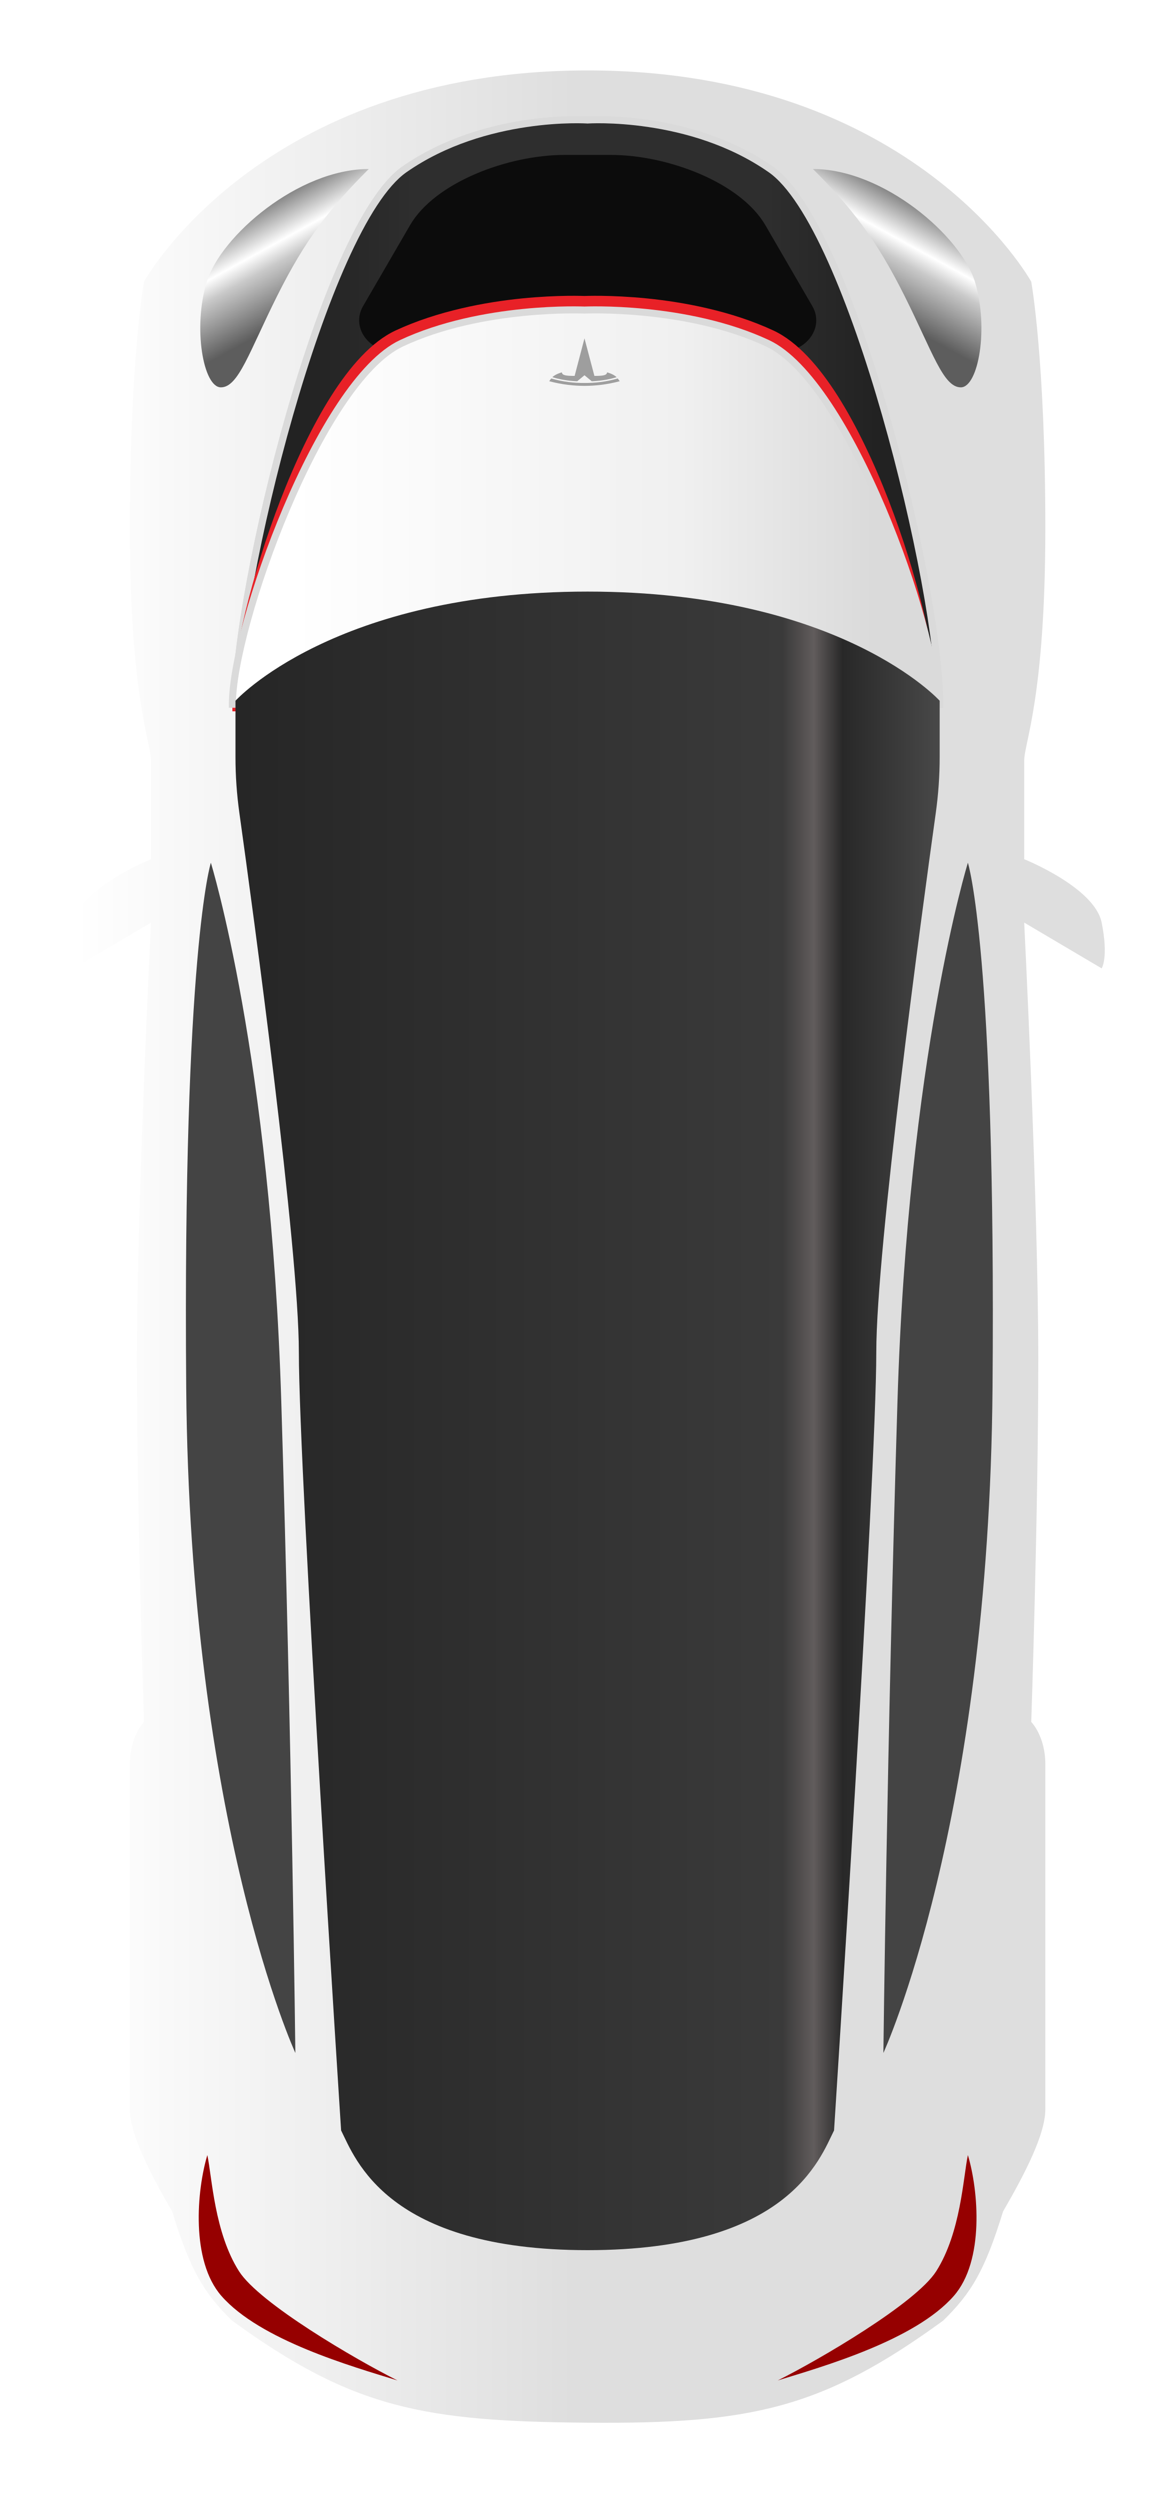 <svg width="167" height="355" viewBox="0 0 167 355" version="1.1" xmlns="http://www.w3.org/2000/svg" xmlns:xlink="http://www.w3.org/1999/xlink">
<title>model 3</title>
<desc>Created using Figma</desc>
<g id="Canvas" transform="translate(6563 -6035)">
<g id="model 3" filter="url(#filter0_d)">
<g id="Vector 21">
<use xlink:href="#path0_fill" transform="translate(-6553 6043)" fill="url(#paint0_linear)"/>
</g>
<g id="Vector 26">
<use xlink:href="#path1_fill" transform="translate(-6534.78 6339)" fill="#960000"/>
</g>
<g id="Vector 26">
<use xlink:href="#path1_fill" transform="matrix(-1 0 0 1 -6424.33 6339)" fill="#960000"/>
</g>
<g id="Vector 22">
<use xlink:href="#path2_fill" transform="translate(-6534.56 6057)" fill="url(#paint3_linear)"/>
</g>
<g id="Vector 22">
<use xlink:href="#path2_fill" transform="matrix(-1 0 0 1 -6423.63 6057)" fill="url(#paint4_linear)"/>
</g>
<g id="Frunk">
<g id="Vector 23">
<use xlink:href="#path3_fill" transform="translate(-6529.56 6050)" fill="url(#paint5_linear)"/>
<use xlink:href="#path4_stroke" transform="translate(-6529.56 6050)" fill="#DADADA"/>
</g>
<g id="Tesla Logo">
<g id="Tesla Logo">
<use xlink:href="#path5_fill" transform="matrix(-1 -1.22465e-16 1.22465e-16 -1 -6474.56 6066)" fill="#9E9E9E"/>
</g>
</g>
</g>
<g id="Frunk Opened">
<g id="Vector 23">
<use xlink:href="#path3_fill" transform="translate(-6529.56 6050)" fill="url(#paint8_linear)"/>
<use xlink:href="#path4_stroke" transform="translate(-6529.56 6050)" fill="#DADADA"/>
</g>
<g id="Vector 42">
<use xlink:href="#path6_fill" transform="translate(-6512 6055)" fill="#0C0C0C"/>
</g>
<g id="Vector 23">
<use xlink:href="#path7_fill" transform="translate(-6528 6077)" fill="url(#paint11_linear)"/>
<use xlink:href="#path8_stroke" transform="translate(-6528 6077)" fill="#E82127"/>
</g>
<g id="Vector 23">
<use xlink:href="#path9_fill" transform="translate(-6530 6077)" fill="url(#paint13_linear)"/>
<use xlink:href="#path10_stroke" transform="translate(-6530 6077)" fill="#DADADA"/>
</g>
<g id="Tesla Logo">
<g id="Tesla Logo">
<use xlink:href="#path11_fill" transform="matrix(-1 -8.2587e-17 1.81598e-16 -1 -6475 6087.79)" fill="#9E9E9E"/>
</g>
</g>
</g>
<g id="Vector 24">
<use xlink:href="#path12_fill" transform="translate(-6529.56 6117)" fill="url(#paint16_linear)"/>
</g>
<g id="Vector 25">
<use xlink:href="#path13_fill" transform="translate(-6536.6 6155.5)" fill="#444444"/>
</g>
<g id="Vector 25">
<use xlink:href="#path13_fill" transform="matrix(-1 0 0 1 -6422.01 6155.5)" fill="#444444"/>
</g>
</g>
</g>
<defs>
<filter id="filter0_d" filterUnits="userSpaceOnUse" x="-6563" y="6035" width="167" height="355" color-interpolation-filters="sRGB">
<feFlood flood-opacity="0" result="BackgroundImageFix"/>
<feColorMatrix in="SourceAlpha" type="matrix" values="0 0 0 0 0 0 0 0 0 0 0 0 0 0 0 0 0 0 255 0"/>
<feOffset dx="0" dy="2"/>
<feGaussianBlur stdDeviation="5"/>
<feColorMatrix type="matrix" values="0 0 0 0 0 0 0 0 0 0 0 0 0 0 0 0 0 0 0.25 0"/>
<feBlend mode="normal" in2="BackgroundImageFix" result="effect1_dropShadow"/>
<feBlend mode="normal" in="SourceGraphic" in2="effect1_dropShadow" result="shape"/>
</filter>
<linearGradient id="paint0_linear" x1="0" y1="0" x2="1" y2="0" gradientUnits="userSpaceOnUse" gradientTransform="matrix(146 -1 0.44 64.207 0.224 97.397)">
<stop offset="0" stop-color="#FFFFFF"/>
<stop offset="0.486" stop-color="#DEDEDE"/>
<stop offset="0.994" stop-color="#DEDEDE"/>
</linearGradient>
<linearGradient id="paint3_linear" x1="0" y1="0" x2="1" y2="0" gradientUnits="userSpaceOnUse" gradientTransform="matrix(9 16.5 -12.735 6.946 19.294 -1.473)">
<stop offset="0" stop-color="#6E6E6E"/>
<stop offset="0.343" stop-color="#FFFFFF"/>
<stop offset="0.481" stop-color="#C9C9C9"/>
<stop offset="0.89" stop-color="#5D5D5D"/>
</linearGradient>
<linearGradient id="paint4_linear" x1="0" y1="0" x2="1" y2="0" gradientUnits="userSpaceOnUse" gradientTransform="matrix(9 16.5 -12.735 6.946 19.294 -1.473)">
<stop offset="0" stop-color="#6E6E6E"/>
<stop offset="0.343" stop-color="#FFFFFF"/>
<stop offset="0.481" stop-color="#C9C9C9"/>
<stop offset="0.89" stop-color="#5D5D5D"/>
</linearGradient>
<linearGradient id="paint5_linear" x1="0" y1="0" x2="1" y2="0" gradientUnits="userSpaceOnUse" gradientTransform="matrix(-82.5 0.5 -0.602 -99.35 91.301 89.215)">
<stop offset="0" stop-color="#DADADA"/>
<stop offset="0.331" stop-color="#F0F0F0"/>
<stop offset="1" stop-color="#FFFFFF"/>
</linearGradient>
<linearGradient id="paint8_linear" x1="0" y1="0" x2="1" y2="0" gradientUnits="userSpaceOnUse" gradientTransform="matrix(-82.5 0.5 -0.602 -99.35 91.301 89.215)">
<stop offset="0" stop-color="#222222"/>
<stop offset="0.188" stop-color="#2E2E2E"/>
<stop offset="0.796" stop-color="#2E2E2E"/>
<stop offset="1" stop-color="#222222"/>
</linearGradient>
<linearGradient id="paint11_linear" x1="0" y1="0" x2="1" y2="0" gradientUnits="userSpaceOnUse" gradientTransform="matrix(-82.5 0.337 -0.602 -66.999 89.301 60.164)">
<stop offset="0" stop-color="#DADADA"/>
<stop offset="0.331" stop-color="#F0F0F0"/>
<stop offset="1" stop-color="#FFFFFF"/>
</linearGradient>
<linearGradient id="paint13_linear" x1="0" y1="0" x2="1" y2="0" gradientUnits="userSpaceOnUse" gradientTransform="matrix(-82.5 0.337 -0.602 -66.999 91.301 60.164)">
<stop offset="0" stop-color="#DADADA"/>
<stop offset="0.331" stop-color="#F0F0F0"/>
<stop offset="1" stop-color="#FFFFFF"/>
</linearGradient>
<linearGradient id="paint16_linear" x1="0" y1="0" x2="1" y2="0" gradientUnits="userSpaceOnUse" gradientTransform="matrix(100 -4.18286e-13 -2.65349e-13 42.463 1.38226e-13 -21.231)">
<stop offset="0" stop-color="#262626"/>
<stop offset="0.778" stop-color="#3A3A3A"/>
<stop offset="0.823" stop-color="#615C5C"/>
<stop offset="0.864" stop-color="#282828"/>
<stop offset="1" stop-color="#484848"/>
</linearGradient>
<path id="path0_fill" d="M 10.444 30C 10.444 30 26.944 0 73.444 0C 119.945 0 136.444 30 136.444 30C 136.444 30 138.444 41 138.444 65C 138.444 89 135.444 95.5 135.444 98L 135.444 112C 135.444 112 145.444 116 146.444 121C 147.444 126 146.444 127.5 146.444 127.5L 135.444 121C 135.444 121 137.444 161 137.444 183C 137.444 205 136.444 234.5 136.444 234.5C 136.444 234.5 138.444 236.5 138.444 240.5L 138.444 289.5C 138.444 293 135.654 298.462 132.444 304C 129.853 312.422 127.924 315.595 123.944 319.5C 106.754 332.019 96.65 334.192 73.444 334C 50.239 333.808 40.135 332.019 22.944 319.5C 18.965 315.595 17.036 312.422 14.444 304C 11.235 298.462 8.444 293 8.444 289.5L 8.444 240.5C 8.444 236.5 10.444 234.5 10.444 234.5C 10.444 234.5 9.444 205 9.444 183C 9.444 161 11.444 121 11.444 121L 2.075 126.536C 1.161 127.077 0.1 126.727 0.025 125.668C -0.046 124.653 0.014 123.15 0.444 121C 1.444 116 11.444 112 11.444 112L 11.444 98C 11.444 95.5 8.444 89 8.444 65C 8.445 41 10.444 30 10.444 30Z"/>
<path id="path1_fill" d="M 3.224 20C -1.151 15 -0.276 5 1.224 0C 1.891 3.167 2.224 11 5.724 16.5C 8.605 21.027 22.224 29 28.224 32C 21.724 30 8.724 26.286 3.224 20Z"/>
<path id="path2_fill" d="M 0.927 16C 2.927 9.5 13.927 0 23.927 0C 18.427 5.5 14.927 10 10.927 18C 6.927 26 5.427 31 2.927 31C 0.427 31 -1.073 22.5 0.927 16Z"/>
<path id="path3_fill" d="M 24 7.04C 12.5 15.04 0 66.54 0 83.04L 100 83.04C 100 66.54 87.5 15.04 76 7.04C 64.5 -0.96 50 0.04 50 0.04C 50 0.04 35.5 -0.96 24 7.04Z"/>
<path id="path4_stroke" d="M 0 83.04L -0.5 83.04L -0.5 83.54L 0 83.54L 0 83.04ZM 50 0.04L 49.966 0.539L 50 0.541L 50.034 0.539L 50 0.04ZM 100 83.04L 100 83.54L 100.5 83.54L 100.5 83.04L 100 83.04ZM 0.5 83.04C 0.5 74.862 3.609 57.916 8.168 41.99C 10.446 34.034 13.074 26.364 15.855 20.174C 18.645 13.96 21.536 9.363 24.285 7.45L 23.715 6.63C 20.714 8.717 17.73 13.557 14.942 19.765C 12.144 25.997 9.492 33.734 7.207 41.715C 2.641 57.664 -0.5 74.718 -0.5 83.04L 0.5 83.04ZM 24.285 7.45C 29.961 3.493 36.352 1.78 41.386 1.035C 43.895 0.662 46.035 0.54 47.565 0.509C 48.326 0.493 48.925 0.501 49.34 0.512C 49.546 0.518 49.703 0.525 49.81 0.53C 49.863 0.533 49.901 0.535 49.928 0.536C 49.941 0.537 49.951 0.538 49.957 0.538C 49.961 0.538 49.963 0.539 49.964 0.539C 49.965 0.539 49.965 0.539 49.965 0.539C 49.966 0.539 49.966 0.539 49.966 0.539C 49.966 0.539 49.966 0.539 50 0.04C 50.034 -0.459 50.034 -0.459 50.034 -0.459C 50.034 -0.459 50.033 -0.459 50.033 -0.459C 50.033 -0.459 50.032 -0.459 50.031 -0.459C 50.029 -0.459 50.025 -0.459 50.022 -0.46C 50.014 -0.46 50.002 -0.461 49.988 -0.462C 49.959 -0.463 49.915 -0.466 49.859 -0.469C 49.748 -0.474 49.581 -0.481 49.368 -0.487C 48.946 -0.499 48.322 -0.507 47.544 -0.491C 45.996 -0.46 43.793 -0.332 41.239 0.045C 36.148 0.8 29.539 2.587 23.715 6.63L 24.285 7.45ZM 100.5 83.04C 100.5 74.718 97.359 57.664 92.793 41.715C 90.508 33.734 87.856 25.997 85.058 19.765C 82.27 13.557 79.286 8.717 76.285 6.63L 75.715 7.45C 78.464 9.363 81.355 13.96 84.145 20.174C 86.926 26.364 89.554 34.034 91.832 41.99C 96.391 57.916 99.5 74.862 99.5 83.04L 100.5 83.04ZM 76.285 6.63C 70.461 2.587 63.852 0.8 58.761 0.045C 56.207 -0.332 54.004 -0.46 52.456 -0.491C 51.678 -0.507 51.054 -0.499 50.632 -0.487C 50.419 -0.481 50.252 -0.474 50.141 -0.469C 50.085 -0.466 50.041 -0.463 50.012 -0.462C 49.998 -0.461 49.986 -0.46 49.978 -0.46C 49.975 -0.459 49.971 -0.459 49.969 -0.459C 49.968 -0.459 49.967 -0.459 49.967 -0.459C 49.967 -0.459 49.966 -0.459 49.966 -0.459C 49.966 -0.459 49.966 -0.459 50 0.04C 50.034 0.539 50.034 0.539 50.034 0.539C 50.034 0.539 50.034 0.539 50.035 0.539C 50.035 0.539 50.035 0.539 50.036 0.539C 50.037 0.539 50.039 0.538 50.043 0.538C 50.049 0.538 50.059 0.537 50.072 0.536C 50.099 0.535 50.137 0.533 50.19 0.53C 50.297 0.525 50.454 0.518 50.66 0.512C 51.075 0.501 51.674 0.493 52.435 0.509C 53.965 0.54 56.105 0.662 58.614 1.035C 63.648 1.78 70.039 3.493 75.715 7.45L 76.285 6.63ZM 100 82.54L 0 82.54L 0 83.54L 100 83.54L 100 82.54Z"/>
<path id="path5_fill" fill-rule="evenodd" d="M 6.399 2.098L 5 10L 3.59 2.097C 2.266 2.098 1.846 2.245 1.785 2.844C 1.785 2.844 0.89 2.509 0.439 1.829C 2.199 1.01 3.968 0.973 3.968 0.973L 4.998 2.235L 6.031 0.973C 6.031 0.973 7.799 1.01 9.56 1.829C 9.109 2.509 8.214 2.844 8.214 2.844C 8.154 2.245 7.733 2.098 6.399 2.098ZM 9.72 1.56C 8.052 0.83 6.423 0.597 5 0.608C 3.577 0.597 1.947 0.83 0.28 1.56C 0.082 1.198 0 0.979 0 0.979C 1.823 0.254 3.53 0.006 5 0C 6.47 0.006 8.177 0.254 10 0.979C 10 0.979 9.943 1.156 9.72 1.56Z"/>
<path id="path6_fill" d="M 0.56 21.464L 7.222 9.986C 10.774 3.866 21.18 0 29.123 0L 35.794 0C 43.736 0 54.142 3.866 57.694 9.986L 64.356 21.464C 66.099 24.467 63.564 28 59.667 28L 5.249 28C 1.352 28 -1.183 24.467 0.56 21.464Z"/>
<path id="path7_fill" d="M 22 4.748C 10.5 10.143 0 43.873 0 55L 96 55C 96 43.873 85.5 10.143 74 4.748C 62.5 -0.647 48 0.027 48 0.027C 48 0.027 33.5 -0.647 22 4.748Z"/>
<path id="path8_stroke" d="M 0 55L -2 55L -2 57L 0 57L 0 55ZM 48 0.027L 47.907 2.025L 48 2.029L 48.093 2.025L 48 0.027ZM 96 55L 96 57L 98 57L 98 55L 96 55ZM 2 55C 2 49.806 4.52 38.866 8.553 28.446C 10.557 23.263 12.861 18.37 15.399 14.383C 17.95 10.368 20.508 7.657 22.849 6.558L 21.151 2.937C 17.742 4.536 14.675 8.064 12.023 12.238C 9.357 16.441 6.88 21.687 4.822 27.002C 0.73 37.578 -2 49.067 -2 55L 2 55ZM 22.849 6.558C 28.358 3.955 34.528 2.85 39.511 2.354C 41.982 2.106 44.068 2.026 45.582 2.006C 46.329 1.995 46.908 2 47.317 2.008C 47.517 2.012 47.664 2.016 47.768 2.02C 47.818 2.021 47.853 2.023 47.878 2.024C 47.89 2.024 47.897 2.024 47.903 2.025C 47.905 2.025 47.906 2.025 47.908 2.025C 47.908 2.025 47.908 2.025 47.908 2.025C 47.908 2.025 47.908 2.025 47.908 2.025C 47.907 2.025 47.907 2.025 48 0.027C 48.093 -1.971 48.093 -1.971 48.092 -1.971C 48.092 -1.971 48.091 -1.971 48.091 -1.971C 48.09 -1.971 48.089 -1.971 48.087 -1.971C 48.085 -1.971 48.081 -1.971 48.076 -1.972C 48.068 -1.972 48.054 -1.973 48.038 -1.973C 48.008 -1.974 47.96 -1.976 47.901 -1.978C 47.787 -1.982 47.611 -1.987 47.392 -1.991C 46.963 -1.999 46.319 -2.005 45.527 -1.994C 43.963 -1.972 41.706 -1.884 39.114 -1.626C 33.972 -1.111 27.142 0.145 21.151 2.937L 22.849 6.558ZM 98 55C 98 49.067 95.27 37.578 91.178 27.002C 89.12 21.687 86.643 16.441 83.977 12.238C 81.325 8.064 78.258 4.536 74.849 2.937L 73.151 6.558C 75.492 7.657 78.05 10.368 80.601 14.383C 83.139 18.37 85.443 23.263 87.447 28.446C 91.48 38.866 94 49.806 94 55L 98 55ZM 74.849 2.937C 68.859 0.145 62.028 -1.111 56.886 -1.626C 54.294 -1.884 52.037 -1.972 50.473 -1.994C 49.681 -2.005 49.037 -1.999 48.608 -1.991C 48.389 -1.987 48.213 -1.982 48.099 -1.978C 48.04 -1.976 47.992 -1.974 47.962 -1.973C 47.946 -1.973 47.932 -1.972 47.924 -1.972C 47.919 -1.971 47.915 -1.971 47.913 -1.971C 47.911 -1.971 47.91 -1.971 47.909 -1.971C 47.909 -1.971 47.908 -1.971 47.908 -1.971C 47.907 -1.971 47.907 -1.971 48 0.027C 48.093 2.025 48.093 2.025 48.092 2.025C 48.092 2.025 48.092 2.025 48.092 2.025C 48.092 2.025 48.092 2.025 48.092 2.025C 48.094 2.025 48.095 2.025 48.097 2.025C 48.103 2.024 48.11 2.024 48.122 2.024C 48.147 2.023 48.182 2.021 48.232 2.02C 48.336 2.016 48.483 2.012 48.683 2.008C 49.092 2 49.671 1.995 50.418 2.006C 51.932 2.026 54.018 2.106 56.489 2.354C 61.472 2.85 67.641 3.955 73.151 6.558L 74.849 2.937ZM 96 53L 0 53L 0 57L 96 57L 96 53Z"/>
<path id="path9_fill" d="M 24 4.748C 12.5 10.143 0 44.873 0 56L 100 56C 100 44.873 87.5 10.143 76 4.748C 64.5 -0.647 50 0.027 50 0.027C 50 0.027 35.5 -0.647 24 4.748Z"/>
<path id="path10_stroke" d="M 0 56L -0.5 56L -0.5 56.5L 0 56.5L 0 56ZM 24 4.748L 23.788 4.295L 24 4.748ZM 50 0.027L 49.977 0.526L 50 0.528L 50.023 0.526L 50 0.027ZM 100 56L 100 56.5L 100.5 56.5L 100.5 56L 100 56ZM 76 4.748L 76.212 4.295L 76 4.748ZM 0.5 56C 0.5 50.542 3.59 39.155 8.148 28.42C 10.422 23.061 13.041 17.908 15.815 13.744C 18.593 9.572 21.467 6.488 24.212 5.2L 23.788 4.295C 20.783 5.705 17.782 8.985 14.982 13.19C 12.178 17.403 9.515 22.639 7.227 28.029C 2.66 38.789 -0.5 50.331 -0.5 56L 0.5 56ZM 24.212 5.2C 29.902 2.526 36.32 1.365 41.362 0.862C 43.878 0.61 46.029 0.527 47.562 0.506C 48.325 0.495 48.929 0.501 49.345 0.508C 49.552 0.512 49.71 0.517 49.818 0.52C 49.871 0.522 49.911 0.524 49.938 0.525C 49.951 0.525 49.961 0.526 49.968 0.526C 49.971 0.526 49.973 0.526 49.975 0.526C 49.976 0.526 49.976 0.526 49.977 0.526C 49.977 0.526 49.977 0.526 49.977 0.526C 49.977 0.526 49.977 0.526 50 0.027C 50.023 -0.472 50.023 -0.472 50.023 -0.473C 50.023 -0.473 50.023 -0.473 50.022 -0.473C 50.022 -0.473 50.021 -0.473 50.02 -0.473C 50.018 -0.473 50.015 -0.473 50.011 -0.473C 50.004 -0.473 49.992 -0.474 49.978 -0.474C 49.95 -0.476 49.907 -0.477 49.851 -0.479C 49.741 -0.483 49.576 -0.487 49.364 -0.491C 48.942 -0.499 48.323 -0.505 47.548 -0.494C 46.002 -0.473 43.809 -0.388 41.263 -0.133C 36.18 0.375 29.598 1.574 23.788 4.295L 24.212 5.2ZM 100.5 56C 100.5 50.331 97.34 38.789 92.773 28.029C 90.484 22.639 87.822 17.403 85.018 13.19C 82.218 8.985 79.217 5.705 76.212 4.295L 75.788 5.2C 78.533 6.488 81.407 9.572 84.185 13.744C 86.959 17.908 89.578 23.061 91.852 28.42C 96.41 39.155 99.5 50.542 99.5 56L 100.5 56ZM 76.212 4.295C 70.402 1.574 63.82 0.375 58.737 -0.133C 56.191 -0.388 53.998 -0.473 52.452 -0.494C 51.677 -0.505 51.058 -0.499 50.636 -0.491C 50.424 -0.487 50.259 -0.483 50.149 -0.479C 50.093 -0.477 50.05 -0.476 50.022 -0.474C 50.008 -0.474 49.996 -0.473 49.989 -0.473C 49.985 -0.473 49.982 -0.473 49.98 -0.473C 49.979 -0.473 49.978 -0.473 49.978 -0.473C 49.977 -0.473 49.977 -0.473 49.977 -0.473C 49.977 -0.472 49.977 -0.472 50 0.027C 50.023 0.526 50.023 0.526 50.023 0.526C 50.023 0.526 50.023 0.526 50.023 0.526C 50.024 0.526 50.024 0.526 50.025 0.526C 50.027 0.526 50.029 0.526 50.032 0.526C 50.039 0.526 50.049 0.525 50.062 0.525C 50.089 0.524 50.129 0.522 50.182 0.52C 50.29 0.517 50.448 0.512 50.655 0.508C 51.071 0.501 51.675 0.495 52.438 0.506C 53.971 0.527 56.122 0.61 58.638 0.862C 63.68 1.365 70.098 2.526 75.788 5.2L 76.212 4.295ZM 100 55.5L 0 55.5L 0 56.5L 100 56.5L 100 55.5Z"/>
<path id="path11_fill" fill-rule="evenodd" d="M 6.399 1.415L 5 6.744L 3.59 1.414C 2.266 1.415 1.846 1.514 1.785 1.918C 1.785 1.918 0.89 1.692 0.439 1.233C 2.199 0.681 3.968 0.656 3.968 0.656L 4.998 1.508L 6.031 0.656C 6.031 0.656 7.799 0.681 9.56 1.234C 9.109 1.692 8.214 1.918 8.214 1.918C 8.154 1.514 7.733 1.415 6.399 1.415ZM 9.72 1.052C 8.052 0.559 6.423 0.403 5 0.41C 3.577 0.403 1.947 0.559 0.28 1.052C 0.082 0.808 0 0.66 0 0.66C 1.823 0.171 3.53 0.004 5 0C 6.47 0.004 8.177 0.171 10 0.66C 10 0.66 9.943 0.78 9.72 1.052Z"/>
<path id="path12_fill" d="M 50 0C 14 0 0 15.5 0 15.5L 0 23.52C 0 26.17 0.186 28.796 0.552 31.421C 2.508 45.454 9 93.137 9 108C 9 125.5 15 218.5 15 218.5C 17 222.5 21.5 235.5 50 235.5C 78.5 235.5 83 222.5 85 218.5C 85 218.5 91 125.5 91 108C 91 93.137 97.492 45.454 99.448 31.421C 99.814 28.796 100 26.17 100 23.52L 100 15.5C 100 15.5 86 0 50 0Z"/>
<path id="path13_fill" d="M 0.043 74.5C -0.457 12.5 3.543 0 3.543 0C 3.543 0 12.043 27.5 13.543 76.5C 15.043 125.5 15.543 169 15.543 169C 15.543 169 0.543 136.5 0.043 74.5Z"/>
</defs>
</svg>
